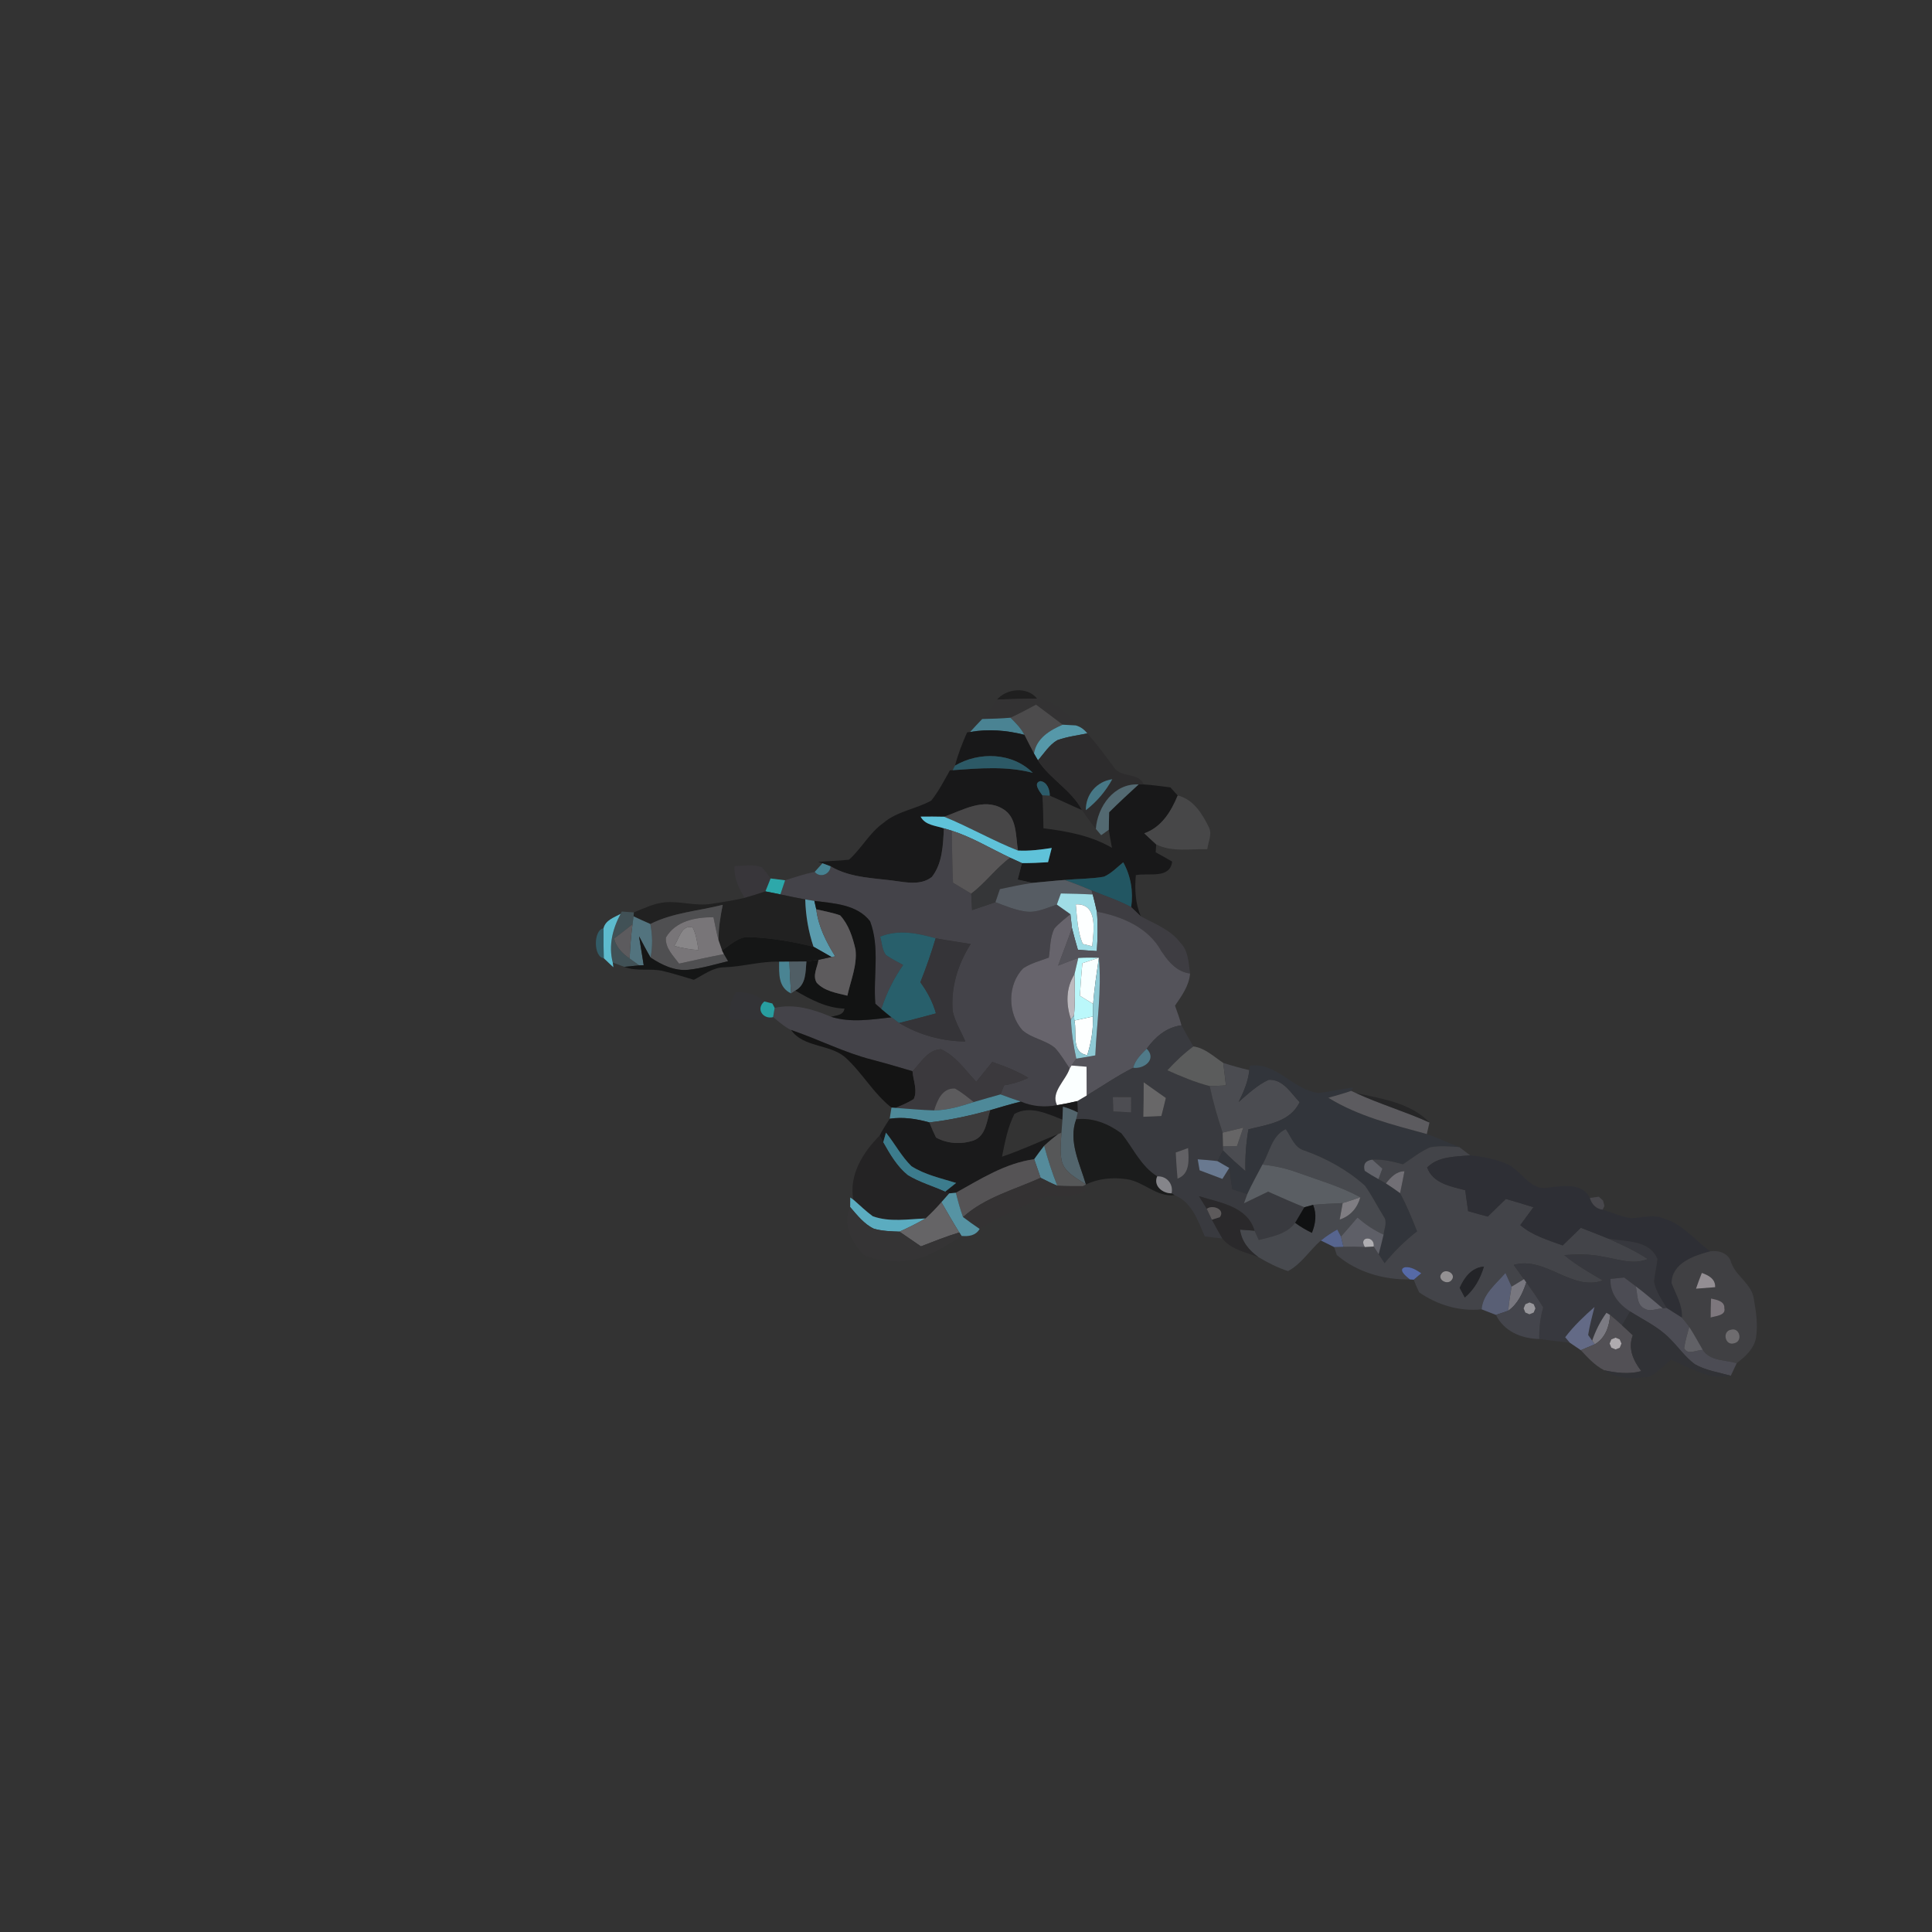<?xml version="1.0" encoding="UTF-8" ?>
<!DOCTYPE svg PUBLIC "-//W3C//DTD SVG 1.1//EN" "http://www.w3.org/Graphics/SVG/1.1/DTD/svg11.dtd">
<svg width="384pt" height="384pt" viewBox="0 0 384 384" version="1.1" xmlns="http://www.w3.org/2000/svg">
<rect x="0" y="0" width="384" height="384" fill="#333333" stroke="none"/>
<g id="#0a0a0a7b">
<path fill="#0a0a0a" opacity="0.48" d=" M 198.16 139.04 C 200.12 136.83 204.18 136.41 206.13 138.86 C 203.47 138.86 200.82 138.99 198.16 139.04 Z" />
</g>
<g id="#333233ff">
<path fill="#333233" opacity="1.00" d=" M 198.16 139.04 C 200.82 138.99 203.47 138.86 206.13 138.86 C 209.39 139.33 212.15 141.37 213.81 144.18 C 213.16 144.14 211.87 144.08 211.22 144.04 C 209.46 142.71 207.70 141.37 205.92 140.06 C 204.24 140.95 202.57 141.86 200.84 142.65 C 198.97 142.82 197.09 142.86 195.22 142.91 C 196.24 141.65 197.23 140.36 198.16 139.04 Z" />
</g>
<g id="#4c4b4cff">
<path fill="#4c4b4c" opacity="1.00" d=" M 200.84 142.65 C 202.57 141.86 204.24 140.95 205.92 140.06 C 207.70 141.37 209.46 142.71 211.22 144.04 C 208.63 145.14 205.99 146.75 205.51 149.77 C 204.84 148.55 204.23 147.29 203.60 146.05 C 202.93 144.73 201.87 143.68 200.84 142.65 Z" />
</g>
<g id="#4a8393fe">
<path fill="#4a8393" opacity="1.00" d=" M 195.22 142.91 C 197.09 142.86 198.97 142.82 200.84 142.65 C 201.87 143.68 202.93 144.73 203.60 146.05 C 200.07 145.15 196.41 144.85 192.81 145.49 C 193.60 144.61 194.41 143.76 195.22 142.91 Z" />
</g>
<g id="#5698a9fb">
<path fill="#5698a9" opacity="1.00" d=" M 211.22 144.04 C 211.87 144.08 213.16 144.14 213.81 144.18 C 214.72 144.43 215.49 144.96 216.11 145.77 C 214.12 146.18 212.07 146.42 210.15 147.12 C 208.52 148.06 207.53 149.75 206.30 151.12 C 206.11 150.78 205.71 150.11 205.51 149.77 C 205.99 146.75 208.63 145.14 211.22 144.04 Z" />
</g>
<g id="#181819ff">
<path fill="#181819" opacity="1.00" d=" M 192.22 145.56 L 192.81 145.49 C 196.41 144.85 200.07 145.15 203.60 146.05 C 204.23 147.29 204.84 148.55 205.51 149.77 C 205.71 150.11 206.11 150.78 206.30 151.12 C 208.72 154.88 212.96 157.00 215.06 161.01 C 212.90 160.09 210.80 159.05 208.65 158.14 C 208.67 156.96 208.12 155.41 206.78 155.25 C 205.25 155.64 206.68 157.37 207.17 158.07 C 207.33 160.25 207.35 162.44 207.39 164.63 C 212.10 165.21 216.85 166.09 221.01 168.51 C 220.78 167.31 220.56 166.12 220.38 164.92 C 220.40 163.76 220.43 162.60 220.45 161.44 C 222.36 159.55 224.32 157.72 226.31 155.91 L 227.32 155.91 C 229.09 156.03 230.85 156.27 232.62 156.50 C 232.98 156.90 233.71 157.71 234.08 158.11 C 232.76 161.31 230.87 164.41 227.43 165.63 C 228.22 166.36 229.00 167.11 229.80 167.83 C 229.78 168.22 229.73 169.01 229.70 169.40 C 230.80 170.00 231.88 170.61 232.97 171.24 C 232.56 174.79 228.22 173.43 225.76 173.94 C 225.51 176.71 225.63 179.55 226.76 182.14 C 226.11 181.53 225.47 180.91 224.83 180.30 C 225.27 177.20 224.77 174.12 223.25 171.39 C 222.01 172.39 220.89 173.61 219.41 174.25 C 216.84 174.71 214.21 174.65 211.62 174.90 C 209.47 175.05 207.34 175.30 205.20 175.48 C 204.47 175.32 203.00 174.99 202.27 174.83 C 202.55 173.73 202.83 172.64 203.12 171.55 C 204.85 171.57 206.58 171.48 208.31 171.37 C 208.54 170.43 208.79 169.48 209.04 168.54 C 206.82 168.88 204.58 169.17 202.33 169.05 C 201.85 166.17 202.20 162.35 199.22 160.71 C 195.43 158.52 191.29 161.07 187.66 162.33 C 186.10 162.30 184.54 162.28 182.98 162.31 C 183.88 164.03 185.97 164.09 187.61 164.64 C 187.43 167.93 187.35 171.56 185.23 174.28 C 183.41 175.76 180.96 175.52 178.81 175.21 C 174.17 174.48 169.25 174.65 165.08 172.18 C 164.68 172.03 163.87 171.73 163.47 171.58 L 162.64 171.31 C 164.67 171.11 166.71 171.11 168.74 170.87 C 171.24 168.66 172.81 165.52 175.58 163.57 C 178.31 161.22 182.04 160.83 185.10 159.12 C 186.57 157.27 187.65 155.16 188.80 153.11 L 189.35 153.08 C 194.67 152.70 200.05 152.23 205.28 153.61 C 201.24 149.55 194.61 149.35 189.82 152.17 C 190.40 149.89 191.27 147.71 192.22 145.56 Z" />
</g>
<g id="#2d2c2dff">
<path fill="#2d2c2d" opacity="1.00" d=" M 210.15 147.12 C 212.07 146.42 214.12 146.18 216.11 145.77 C 218.06 147.89 219.71 150.25 221.44 152.55 C 222.79 154.69 226.32 153.41 227.32 155.91 L 226.31 155.91 C 221.42 155.67 218.15 160.29 217.81 164.75 C 216.84 163.54 215.92 162.29 215.06 161.01 C 212.96 157.00 208.72 154.88 206.30 151.12 C 207.53 149.75 208.52 148.06 210.15 147.12 M 215.82 161.03 C 217.98 159.37 219.76 157.28 221.07 154.88 C 217.96 155.32 215.78 157.90 215.82 161.03 Z" />
</g>
<g id="#2c5966ff">
<path fill="#2c5966" opacity="1.00" d=" M 189.82 152.17 C 194.61 149.35 201.24 149.55 205.28 153.61 C 200.05 152.23 194.67 152.70 189.35 153.08 L 189.82 152.17 Z" />
</g>
<g id="#2c5d6bf9">
<path fill="#2c5d6b" opacity="0.98" d=" M 207.17 158.07 C 206.68 157.37 205.25 155.64 206.78 155.25 C 208.12 155.41 208.67 156.96 208.65 158.14 C 208.28 158.12 207.54 158.09 207.17 158.07 Z" />
</g>
<g id="#477886ff">
<path fill="#477886" opacity="1.00" d=" M 215.82 161.03 C 215.78 157.90 217.96 155.32 221.07 154.88 C 219.76 157.28 217.98 159.37 215.82 161.03 Z" />
</g>
<g id="#536971ff">
<path fill="#536971" opacity="1.00" d=" M 217.81 164.75 C 218.15 160.29 221.42 155.67 226.31 155.91 C 224.32 157.72 222.36 159.55 220.45 161.44 C 220.43 162.60 220.40 163.76 220.38 164.92 C 220.01 165.19 219.25 165.73 218.87 166.00 C 218.60 165.69 218.08 165.06 217.81 164.75 Z" />
</g>
<g id="#474748ff">
<path fill="#474748" opacity="1.00" d=" M 234.08 158.11 C 237.21 158.86 238.98 161.78 240.30 164.47 C 240.96 165.86 240.13 167.38 239.95 168.79 C 236.57 168.69 232.94 169.41 229.80 167.83 C 229.00 167.11 228.22 166.36 227.43 165.63 C 230.87 164.41 232.76 161.31 234.08 158.11 Z" />
</g>
<g id="#474647ff">
<path fill="#474647" opacity="1.00" d=" M 187.66 162.33 C 191.29 161.07 195.43 158.52 199.22 160.71 C 202.20 162.35 201.85 166.17 202.33 169.05 C 197.32 167.08 192.65 164.36 187.66 162.33 Z" />
</g>
<g id="#5fc2d9ff">
<path fill="#5fc2d9" opacity="1.00" d=" M 182.98 162.31 C 184.54 162.28 186.10 162.30 187.66 162.33 C 192.65 164.36 197.32 167.08 202.33 169.05 C 204.58 169.17 206.82 168.88 209.04 168.54 C 208.79 169.48 208.54 170.43 208.31 171.37 C 206.58 171.48 204.85 171.57 203.12 171.55 C 202.53 171.28 201.36 170.75 200.78 170.48 C 196.91 168.67 193.24 166.41 189.16 165.10 C 188.77 164.99 188.00 164.75 187.61 164.64 C 185.97 164.09 183.88 164.03 182.98 162.31 Z" />
</g>
<g id="#444349ff">
<path fill="#444349" opacity="1.00" d=" M 187.61 164.64 C 188.00 164.75 188.77 164.99 189.16 165.10 C 189.25 168.55 189.25 171.99 189.42 175.44 C 190.63 176.16 191.83 176.89 193.04 177.62 C 193.09 178.71 193.15 179.80 193.21 180.89 C 194.76 180.37 196.30 179.84 197.85 179.32 C 199.86 180.07 201.86 180.93 204.02 181.19 C 206.13 181.43 208.09 180.43 210.05 179.79 C 210.95 180.42 211.85 181.06 212.75 181.70 C 211.66 182.61 210.51 183.47 209.58 184.54 C 208.67 186.31 208.77 188.40 208.46 190.33 C 206.75 190.97 204.92 191.44 203.38 192.45 C 200.20 195.68 200.23 201.41 203.21 204.76 C 205.09 206.41 207.79 206.69 209.70 208.29 C 210.82 209.53 211.67 210.98 212.61 212.37 C 211.83 214.75 208.78 217.10 210.10 219.66 C 207.67 220.15 205.17 219.93 202.89 218.95 C 201.53 218.49 200.19 218.01 198.85 217.52 C 199.03 217.07 199.39 216.17 199.57 215.72 C 201.24 215.44 202.86 214.96 204.39 214.22 C 202.12 212.91 199.71 211.89 197.22 211.08 C 196.16 212.39 195.10 213.70 194.04 215.02 C 191.85 212.72 189.97 209.85 186.98 208.53 C 184.40 208.68 183.01 211.25 181.37 212.91 C 178.73 212.13 176.10 211.35 173.43 210.65 C 167.84 209.24 162.69 206.56 157.24 204.72 C 156.13 204.21 155.21 203.41 154.27 202.66 L 153.66 202.17 C 153.74 201.71 153.89 200.79 153.97 200.33 C 157.79 199.44 161.66 200.59 165.17 202.09 C 169.08 203.32 173.21 202.64 177.19 202.20 C 177.57 202.48 178.34 203.05 178.72 203.33 C 182.69 205.70 187.26 206.97 191.88 207.00 C 191.02 205.02 189.84 203.14 189.36 201.02 C 188.94 196.28 190.39 191.61 192.93 187.64 C 190.61 187.23 188.28 186.94 185.97 186.49 C 182.35 185.46 178.56 184.69 174.94 186.17 C 175.30 187.38 175.31 188.77 176.09 189.82 C 177.17 190.57 178.35 191.16 179.51 191.79 C 177.64 194.48 176.18 197.42 175.18 200.54 C 174.88 200.28 174.28 199.76 173.98 199.50 C 173.53 194.05 174.93 188.34 172.93 183.10 C 170.34 179.75 165.71 179.55 161.86 179.06 C 161.41 178.99 160.50 178.84 160.05 178.77 C 158.40 178.47 156.75 178.11 155.11 177.77 C 155.42 176.83 155.74 175.90 156.05 174.96 C 157.99 174.35 159.93 173.70 161.93 173.29 C 162.97 174.59 165.03 173.78 165.08 172.18 C 169.25 174.65 174.17 174.48 178.81 175.21 C 180.96 175.52 183.41 175.76 185.23 174.28 C 187.35 171.56 187.43 167.93 187.61 164.64 Z" />
</g>
<g id="#585657ff">
<path fill="#585657" opacity="1.00" d=" M 189.16 165.10 C 193.24 166.41 196.91 168.67 200.78 170.48 C 197.94 172.57 195.87 175.51 193.04 177.62 C 191.83 176.89 190.63 176.16 189.42 175.44 C 189.25 171.99 189.25 168.55 189.16 165.10 Z" />
</g>
<g id="#353638ff">
<path fill="#353638" opacity="1.00" d=" M 193.04 177.62 C 195.87 175.51 197.94 172.57 200.78 170.48 C 201.36 170.75 202.53 171.28 203.12 171.55 C 202.83 172.64 202.55 173.73 202.27 174.83 C 203.00 174.99 204.47 175.32 205.20 175.48 C 203.03 175.81 200.88 176.26 198.74 176.72 C 198.52 177.37 198.07 178.67 197.85 179.32 C 196.30 179.84 194.76 180.37 193.21 180.89 C 193.15 179.80 193.09 178.71 193.04 177.62 Z" />
</g>
<g id="#225662ff">
<path fill="#225662" opacity="1.00" d=" M 219.41 174.25 C 220.89 173.61 222.01 172.39 223.25 171.39 C 224.77 174.12 225.27 177.20 224.83 180.30 C 222.31 178.96 219.60 178.06 216.97 176.99 C 215.20 176.23 213.43 175.51 211.62 174.90 C 214.21 174.65 216.84 174.71 219.41 174.25 Z" />
</g>
<g id="#38363be8">
<path fill="#38363b" opacity="0.91" d=" M 146.00 172.14 C 147.81 172.10 149.72 171.71 151.46 172.39 C 152.06 173.10 152.63 173.84 153.16 174.60 C 152.91 175.25 152.39 176.53 152.13 177.17 C 150.76 177.63 149.38 178.08 147.99 178.46 C 146.84 176.53 145.82 174.46 146.00 172.14 Z" />
</g>
<g id="#488798f2">
<path fill="#488798" opacity="0.95" d=" M 161.93 173.29 C 162.32 172.87 163.09 172.01 163.47 171.58 C 163.87 171.73 164.68 172.03 165.08 172.18 C 165.03 173.78 162.97 174.59 161.93 173.29 Z" />
</g>
<g id="#2da8aafb">
<path fill="#2da8aa" opacity="1.00" d=" M 152.13 177.17 C 152.39 176.53 152.91 175.25 153.16 174.60 C 153.89 174.69 155.33 174.87 156.05 174.96 C 155.74 175.90 155.42 176.83 155.11 177.77 C 154.12 177.56 153.12 177.37 152.13 177.17 Z" />
</g>
<g id="#565c63ff">
<path fill="#565c63" opacity="1.00" d=" M 205.20 175.48 C 207.34 175.30 209.47 175.05 211.62 174.90 C 213.43 175.51 215.20 176.23 216.97 176.99 L 217.19 177.78 C 215.07 177.68 212.96 177.60 210.85 177.58 C 210.65 178.14 210.25 179.24 210.05 179.79 C 208.09 180.43 206.13 181.43 204.02 181.19 C 201.86 180.93 199.86 180.07 197.85 179.32 C 198.07 178.67 198.52 177.37 198.74 176.72 C 200.88 176.26 203.03 175.81 205.20 175.48 Z" />
</g>
<g id="#212121ff">
<path fill="#212121" opacity="1.00" d=" M 152.13 177.17 C 153.12 177.37 154.12 177.56 155.11 177.77 C 156.75 178.11 158.40 178.47 160.05 178.77 C 160.14 181.97 160.67 185.14 161.69 188.17 C 157.54 187.15 153.29 186.42 149.01 186.26 C 146.82 186.07 145.21 187.81 143.52 188.90 C 143.34 188.40 143.00 187.40 142.82 186.90 C 142.79 184.52 143.19 182.16 143.65 179.84 C 138.84 181.06 133.76 181.38 129.26 183.65 C 128.14 183.16 127.03 182.66 125.93 182.13 L 125.98 181.35 C 127.97 180.53 129.96 179.57 132.13 179.34 C 135.23 179.06 138.30 180.16 141.40 179.64 C 143.60 179.31 145.81 178.96 147.99 178.46 C 149.38 178.08 150.76 177.63 152.13 177.17 Z" />
</g>
<g id="#a0dde6ff">
<path fill="#a0dde6" opacity="1.00" d=" M 210.85 177.58 C 212.96 177.60 215.07 177.68 217.19 177.78 C 217.48 178.91 217.76 180.05 218.01 181.20 C 218.25 183.81 218.17 186.43 218.01 189.04 C 216.75 188.95 215.49 188.87 214.24 188.78 C 213.83 187.34 213.41 185.90 213.06 184.45 C 212.98 183.77 212.83 182.39 212.75 181.70 C 211.85 181.06 210.95 180.42 210.05 179.79 C 210.25 179.24 210.65 178.14 210.85 177.58 M 213.82 179.76 C 214.08 182.39 214.16 185.13 215.20 187.61 C 215.67 187.73 216.61 187.96 217.08 188.08 C 217.36 185.18 218.33 179.50 213.82 179.76 Z" />
</g>
<g id="#3f3e43f7">
<path fill="#3f3e43" opacity="0.97" d=" M 216.97 176.99 C 219.60 178.06 222.31 178.96 224.83 180.30 C 225.47 180.91 226.11 181.53 226.76 182.14 C 229.51 183.63 232.62 184.75 234.58 187.35 C 236.23 188.96 236.21 191.38 236.54 193.50 C 234.05 193.19 232.37 191.35 231.06 189.37 L 230.85 189.09 C 228.27 184.36 223.06 182.15 218.01 181.20 C 217.76 180.05 217.48 178.91 217.19 177.78 L 216.97 176.99 Z" />
</g>
<g id="#5a9badff">
<path fill="#5a9bad" opacity="1.00" d=" M 160.05 178.77 C 160.50 178.84 161.41 178.99 161.86 179.06 C 161.95 179.48 162.15 180.31 162.24 180.73 C 162.65 184.14 164.21 187.21 166.00 190.08 L 165.26 190.21 C 164.06 189.53 162.89 188.82 161.69 188.17 C 160.67 185.14 160.14 181.97 160.05 178.77 Z" />
</g>
<g id="#121313ff">
<path fill="#121313" opacity="1.00" d=" M 161.86 179.06 C 165.71 179.55 170.34 179.75 172.93 183.10 C 174.93 188.34 173.53 194.05 173.98 199.50 C 174.28 199.76 174.88 200.28 175.18 200.54 C 175.68 200.96 176.69 201.79 177.19 202.20 C 173.21 202.64 169.08 203.32 165.17 202.09 C 166.22 201.79 167.63 201.83 167.85 200.47 C 164.25 200.35 161.09 198.65 158.06 196.88 C 160.24 195.73 160.09 193.20 160.28 191.10 C 160.88 191.02 162.09 190.85 162.69 190.77 C 162.47 192.25 161.44 193.89 162.33 195.33 C 163.89 197.03 166.30 197.35 168.42 197.90 C 169.08 194.88 170.40 191.87 170.04 188.73 C 169.49 186.31 168.69 183.78 166.98 181.93 C 165.44 181.38 163.82 181.11 162.24 180.73 C 162.15 180.31 161.95 179.48 161.86 179.06 Z" />
</g>
<g id="#4f4f51fe">
<path fill="#4f4f51" opacity="1.00" d=" M 129.26 183.65 C 133.76 181.38 138.84 181.06 143.65 179.84 C 143.19 182.16 142.79 184.52 142.82 186.90 C 142.42 185.38 142.12 183.84 141.81 182.31 C 138.28 182.28 134.29 183.02 132.35 186.34 C 132.19 188.44 133.83 189.97 134.97 191.53 C 137.94 190.87 140.91 190.20 143.90 189.64 C 144.10 189.99 144.51 190.69 144.71 191.04 C 142.09 191.68 139.49 192.47 136.80 192.75 C 134.08 193.03 131.51 191.78 129.31 190.32 C 129.74 188.11 129.71 185.85 129.26 183.65 Z" />
</g>
<g id="#fdffffff">
<path fill="#fdffff" opacity="1.00" d=" M 213.82 179.76 C 218.33 179.50 217.36 185.18 217.08 188.08 C 216.61 187.96 215.67 187.73 215.20 187.61 C 214.16 185.13 214.08 182.39 213.82 179.76 Z" />
<path fill="#fdffff" opacity="1.00" d=" M 213.54 202.84 C 214.77 202.57 216.00 202.30 217.24 202.03 C 217.31 204.64 216.89 207.22 216.10 209.71 C 212.78 209.25 214.13 205.19 213.54 202.84 Z" />
</g>
<g id="#425359f0">
<path fill="#425359" opacity="0.94" d=" M 123.57 181.17 C 124.17 181.21 125.38 181.30 125.98 181.35 L 125.93 182.13 C 125.88 182.52 125.77 183.30 125.72 183.69 C 124.53 184.67 123.29 185.60 122.06 186.53 C 122.45 188.27 123.72 189.52 125.14 190.51 C 125.62 190.85 126.58 191.53 127.05 191.87 C 126.31 191.95 124.82 192.09 124.08 192.17 C 123.51 191.95 122.36 191.52 121.79 191.31 C 120.92 187.96 121.75 184.61 123.35 181.64 L 123.57 181.17 Z" />
</g>
<g id="#5d5b5dff">
<path fill="#5d5b5d" opacity="1.00" d=" M 162.24 180.73 C 163.82 181.11 165.44 181.38 166.98 181.93 C 168.69 183.78 169.49 186.31 170.04 188.73 C 170.40 191.87 169.08 194.88 168.42 197.90 C 166.30 197.35 163.89 197.03 162.33 195.33 C 161.44 193.89 162.47 192.25 162.69 190.77 C 163.33 190.63 164.61 190.35 165.26 190.21 L 166.00 190.08 C 164.21 187.21 162.65 184.14 162.24 180.73 Z" />
</g>
<g id="#54535aff">
<path fill="#54535a" opacity="1.00" d=" M 218.01 181.20 C 223.06 182.15 228.27 184.36 230.85 189.09 C 230.90 189.16 231.01 189.30 231.06 189.37 C 232.37 191.35 234.05 193.19 236.54 193.50 C 236.33 195.94 234.89 197.93 233.54 199.88 C 234.02 201.16 234.46 202.46 234.83 203.79 C 231.83 204.17 229.64 206.09 227.91 208.44 C 226.81 209.53 225.63 210.67 225.22 212.23 C 222.01 213.85 219.05 215.90 215.98 217.75 C 215.98 215.84 215.98 213.93 215.96 212.02 C 215.21 211.96 213.72 211.84 212.97 211.78 C 213.21 211.44 213.68 210.76 213.92 210.42 C 215.18 210.20 216.44 209.99 217.70 209.77 C 217.99 203.30 218.99 196.84 218.41 190.36 C 217.04 190.33 215.67 190.31 214.31 190.41 C 212.96 190.87 211.64 191.40 210.31 191.92 C 211.23 189.43 212.20 186.96 213.06 184.45 C 213.41 185.90 213.83 187.34 214.24 188.78 C 215.49 188.87 216.75 188.95 218.01 189.04 C 218.17 186.43 218.25 183.81 218.01 181.20 Z" />
</g>
<g id="#60c2d6f2">
<path fill="#60c2d6" opacity="0.95" d=" M 119.95 184.50 C 120.36 182.86 122.05 182.36 123.35 181.64 C 121.75 184.61 120.92 187.96 121.79 191.31 L 121.91 192.25 C 121.43 191.80 120.48 190.90 120.00 190.45 C 119.95 188.46 119.94 186.48 119.95 184.50 Z" />
</g>
<g id="#52737eff">
<path fill="#52737e" opacity="1.00" d=" M 125.93 182.13 C 127.03 182.66 128.14 183.16 129.26 183.65 C 129.71 185.85 129.74 188.11 129.31 190.32 C 128.50 188.94 127.76 187.52 127.02 186.10 C 127.34 188.01 127.64 189.92 127.94 191.84 L 127.05 191.87 C 126.58 191.53 125.62 190.85 125.14 190.51 C 125.26 188.23 125.41 185.95 125.72 183.69 C 125.77 183.30 125.88 182.52 125.93 182.13 Z" />
</g>
<g id="#787578ff">
<path fill="#787578" opacity="1.00" d=" M 132.35 186.34 C 134.29 183.02 138.28 182.28 141.81 182.31 C 142.12 183.84 142.42 185.38 142.82 186.90 C 143.00 187.40 143.34 188.40 143.52 188.90 L 143.90 189.64 C 140.91 190.20 137.94 190.87 134.97 191.53 C 133.83 189.97 132.19 188.44 132.35 186.34 M 134.00 188.00 C 135.58 188.46 137.20 188.72 138.84 188.84 C 138.57 187.31 138.38 185.74 137.68 184.34 C 135.42 183.67 135.00 186.64 134.00 188.00 Z" />
</g>
<g id="#67646cff">
<path fill="#67646c" opacity="1.00" d=" M 209.58 184.54 C 210.51 183.47 211.66 182.61 212.75 181.70 C 212.83 182.39 212.98 183.77 213.06 184.45 C 212.20 186.96 211.23 189.43 210.31 191.92 C 211.64 191.40 212.96 190.87 214.31 190.41 C 214.06 191.48 213.81 192.56 213.56 193.64 C 211.82 196.41 211.86 199.59 212.86 202.62 C 212.95 205.25 213.37 207.85 213.92 210.42 C 213.68 210.76 213.21 211.44 212.97 211.78 L 212.61 212.37 C 211.67 210.98 210.82 209.53 209.70 208.29 C 207.79 206.69 205.09 206.41 203.21 204.76 C 200.23 201.41 200.20 195.68 203.38 192.45 C 204.92 191.44 206.75 190.97 208.46 190.33 C 208.77 188.40 208.67 186.31 209.58 184.54 Z" />
</g>
<g id="#336a78be">
<path fill="#336a78" opacity="0.75" d=" M 120.00 190.45 C 117.94 190.24 117.90 184.84 119.95 184.50 C 119.94 186.48 119.95 188.46 120.00 190.45 Z" />
</g>
<g id="#5c5b5eff">
<path fill="#5c5b5e" opacity="1.00" d=" M 122.06 186.53 C 123.29 185.60 124.53 184.67 125.72 183.69 C 125.41 185.95 125.26 188.23 125.14 190.51 C 123.72 189.52 122.45 188.27 122.06 186.53 Z" />
</g>
<g id="#888688ff">
<path fill="#888688" opacity="1.00" d=" M 134.00 188.00 C 135.00 186.64 135.42 183.67 137.68 184.34 C 138.38 185.74 138.57 187.31 138.84 188.84 C 137.20 188.72 135.58 188.46 134.00 188.00 Z" />
</g>
<g id="#285f6bff">
<path fill="#285f6b" opacity="1.00" d=" M 174.94 186.17 C 178.56 184.69 182.35 185.46 185.97 186.49 C 185.09 189.45 184.08 192.36 182.93 195.23 C 184.30 197.11 185.41 199.17 186.03 201.42 C 183.60 202.08 181.17 202.72 178.72 203.33 C 178.34 203.05 177.57 202.48 177.19 202.20 C 176.69 201.79 175.68 200.96 175.18 200.54 C 176.18 197.42 177.64 194.48 179.51 191.79 C 178.35 191.16 177.17 190.57 176.09 189.82 C 175.31 188.77 175.30 187.38 174.94 186.17 Z" />
</g>
<g id="#151616fe">
<path fill="#151616" opacity="1.00" d=" M 127.02 186.10 C 127.76 187.52 128.50 188.94 129.31 190.32 C 131.51 191.78 134.08 193.03 136.80 192.75 C 139.49 192.47 142.09 191.68 144.71 191.04 C 144.51 190.69 144.10 189.99 143.90 189.64 L 143.52 188.90 C 145.21 187.81 146.82 186.07 149.01 186.26 C 153.29 186.42 157.54 187.15 161.69 188.17 C 162.89 188.82 164.06 189.53 165.26 190.21 C 164.61 190.35 163.33 190.63 162.69 190.77 C 162.09 190.85 160.88 191.02 160.28 191.10 C 159.44 191.11 157.75 191.12 156.90 191.13 C 156.39 191.13 155.37 191.14 154.86 191.14 C 151.15 191.03 147.56 192.16 143.86 192.26 C 141.63 192.31 139.82 193.79 137.90 194.74 C 135.87 194.16 133.87 193.48 131.81 193.01 C 129.27 192.38 126.55 193.16 124.08 192.17 C 124.82 192.09 126.31 191.95 127.05 191.87 L 127.94 191.84 C 127.64 189.92 127.34 188.01 127.02 186.10 Z" />
</g>
<g id="#353438ff">
<path fill="#353438" opacity="1.00" d=" M 185.97 186.49 C 188.28 186.94 190.61 187.23 192.93 187.64 C 190.39 191.61 188.94 196.28 189.36 201.02 C 189.84 203.14 191.02 205.02 191.88 207.00 C 187.26 206.97 182.69 205.70 178.72 203.33 C 181.17 202.72 183.60 202.08 186.03 201.42 C 185.41 199.17 184.30 197.11 182.93 195.23 C 184.08 192.36 185.09 189.45 185.97 186.49 Z" />
</g>
<g id="#5e8e9fff">
<path fill="#5e8e9f" opacity="1.00" d=" M 231.06 189.37 C 231.01 189.30 230.90 189.16 230.85 189.09 L 231.06 189.37 Z" />
</g>
<g id="#bbf8fbff">
<path fill="#bbf8fb" opacity="1.00" d=" M 214.31 190.41 C 215.67 190.31 217.04 190.33 218.41 190.36 C 217.59 190.63 215.95 191.17 215.13 191.44 C 214.93 193.59 214.76 195.75 214.64 197.92 C 215.30 198.33 216.62 199.14 217.28 199.54 C 217.27 200.16 217.25 201.41 217.24 202.03 C 216.00 202.30 214.77 202.57 213.54 202.84 L 213.47 201.80 C 213.72 199.08 213.63 196.36 213.56 193.64 C 213.81 192.56 214.06 191.48 214.31 190.41 Z" />
</g>
<g id="#4c8999f2">
<path fill="#4c8999" opacity="0.95" d=" M 154.86 191.14 C 155.37 191.14 156.39 191.13 156.90 191.13 C 156.98 193.24 157.08 195.34 157.22 197.44 C 154.67 196.24 154.84 193.53 154.86 191.14 Z" />
</g>
<g id="#505e65ff">
<path fill="#505e65" opacity="1.00" d=" M 156.90 191.13 C 157.75 191.12 159.44 191.11 160.28 191.10 C 160.09 193.20 160.24 195.73 158.06 196.88 L 157.22 197.44 C 157.08 195.34 156.98 193.24 156.90 191.13 Z" />
</g>
<g id="#f8ffffff">
<path fill="#f8ffff" opacity="1.00" d=" M 215.13 191.44 C 215.95 191.17 217.59 190.63 218.41 190.36 C 217.98 193.41 217.49 196.46 217.28 199.54 C 216.62 199.14 215.30 198.33 214.64 197.92 C 214.76 195.75 214.93 193.59 215.13 191.44 Z" />
</g>
<g id="#8fcad5ff">
<path fill="#8fcad5" opacity="1.00" d=" M 218.41 190.36 C 218.99 196.84 217.99 203.30 217.70 209.77 C 216.44 209.99 215.18 210.20 213.92 210.42 C 213.37 207.85 212.95 205.25 212.86 202.62 L 213.47 201.80 L 213.54 202.84 C 214.13 205.19 212.78 209.25 216.10 209.71 C 216.89 207.22 217.31 204.64 217.24 202.03 C 217.25 201.41 217.27 200.16 217.28 199.54 C 217.49 196.46 217.98 193.41 218.41 190.36 Z" />
</g>
<g id="#bcb9beff">
<path fill="#bcb9be" opacity="1.00" d=" M 212.86 202.62 C 211.86 199.59 211.82 196.41 213.56 193.64 C 213.63 196.36 213.72 199.08 213.47 201.80 L 212.86 202.62 Z" />
</g>
<g id="#343337e6">
<path fill="#343337" opacity="0.90" d=" M 146.29 197.17 C 148.37 197.12 150.37 197.59 151.92 199.05 C 150.17 200.51 151.65 202.65 153.66 202.17 L 154.27 202.66 C 151.21 202.75 148.14 202.74 145.09 202.61 C 144.60 200.65 145.28 198.82 146.29 197.17 Z" />
</g>
<g id="#27b3b5d5">
<path fill="#27b3b5" opacity="0.84" d=" M 151.92 199.05 C 152.32 199.15 153.11 199.35 153.51 199.45 L 153.97 200.33 C 153.89 200.79 153.74 201.71 153.66 202.17 C 151.65 202.65 150.17 200.51 151.92 199.05 Z" />
</g>
<g id="#393a3fff">
<path fill="#393a3f" opacity="1.00" d=" M 227.91 208.44 C 229.64 206.09 231.83 204.17 234.83 203.79 C 235.58 205.20 236.38 206.60 237.20 207.99 C 235.30 209.38 233.61 211.01 232.02 212.73 C 234.76 213.95 237.53 215.12 240.44 215.87 C 241.09 219.00 241.99 222.08 243.01 225.12 C 243.03 225.80 243.06 227.16 243.08 227.84 L 243.08 228.66 C 242.80 229.19 242.25 230.25 241.97 230.78 C 240.66 230.61 239.35 230.52 238.05 230.42 C 238.14 230.97 238.33 232.06 238.43 232.61 C 239.93 233.19 241.44 233.76 242.96 234.32 C 243.30 233.77 243.98 232.68 244.32 232.14 C 244.51 233.55 244.71 234.95 244.93 236.36 C 245.92 236.68 246.91 237.01 247.91 237.33 C 247.74 237.79 247.41 238.71 247.24 239.17 C 248.84 238.41 250.44 237.63 252.05 236.85 C 254.43 237.91 256.82 238.97 259.25 239.95 C 258.63 240.98 258.02 242.01 257.42 243.05 C 255.69 245.32 252.78 245.79 250.19 246.46 C 249.98 246.00 249.56 245.07 249.35 244.61 C 247.91 239.74 242.45 239.05 238.30 237.75 C 238.83 238.58 239.35 239.42 239.86 240.27 C 240.11 240.80 240.62 241.88 240.87 242.42 C 241.55 243.67 242.22 244.92 242.95 246.15 C 241.79 246.03 240.63 245.90 239.47 245.75 C 238.07 242.61 236.94 238.95 233.45 237.55 L 232.87 237.18 C 233.25 235.32 231.90 233.70 230.00 233.81 C 226.73 231.78 225.21 228.16 222.89 225.27 C 220.33 223.37 217.14 222.07 213.90 222.47 C 213.98 222.13 214.14 221.45 214.21 221.11 C 214.20 220.35 214.17 219.60 214.12 218.85 C 214.59 218.57 215.52 218.02 215.98 217.75 C 219.05 215.90 222.01 213.85 225.22 212.23 C 227.44 212.53 229.99 210.51 227.91 208.44 M 227.32 215.12 C 227.32 217.40 227.29 219.69 227.24 221.97 C 228.44 221.94 229.63 221.88 230.83 221.82 C 231.14 220.62 231.44 219.43 231.72 218.23 C 230.25 217.19 228.78 216.16 227.32 215.12 M 221.19 218.05 C 221.21 218.76 221.26 220.18 221.28 220.90 C 222.45 220.95 223.63 221.02 224.81 221.09 C 224.81 220.34 224.82 218.83 224.82 218.07 C 223.61 218.06 222.40 218.05 221.19 218.05 M 233.68 229.07 C 233.77 230.80 233.88 232.53 234.04 234.26 C 236.64 233.32 236.26 230.37 236.15 228.18 C 235.53 228.40 234.29 228.84 233.68 229.07 Z" />
</g>
<g id="#141414ff">
<path fill="#141414" opacity="1.00" d=" M 157.24 204.72 C 162.69 206.56 167.84 209.24 173.43 210.65 C 176.10 211.35 178.73 212.13 181.37 212.91 C 181.50 214.72 182.43 216.72 181.61 218.45 C 180.48 219.17 179.23 219.69 178.00 220.20 L 177.19 220.14 C 173.55 217.31 171.34 213.12 167.92 210.09 C 164.79 207.47 159.67 208.21 157.24 204.72 Z" />
</g>
<g id="#3b393dff">
<path fill="#3b393d" opacity="1.00" d=" M 186.98 208.53 C 189.97 209.85 191.85 212.72 194.04 215.02 C 195.10 213.70 196.16 212.39 197.22 211.08 C 199.71 211.89 202.12 212.91 204.39 214.22 C 202.86 214.96 201.24 215.44 199.57 215.72 C 199.39 216.17 199.03 217.07 198.85 217.52 C 197.07 218.02 195.30 218.51 193.54 219.04 C 192.32 218.09 191.15 217.08 189.79 216.35 C 187.26 216.23 186.29 218.71 185.66 220.70 C 183.10 220.63 180.55 220.37 178.00 220.20 C 179.23 219.69 180.48 219.17 181.61 218.45 C 182.43 216.72 181.50 214.72 181.37 212.91 C 183.01 211.25 184.40 208.68 186.98 208.53 Z" />
</g>
<g id="#5b5c5cff">
<path fill="#5b5c5c" opacity="1.00" d=" M 237.20 207.99 C 239.51 208.29 241.26 210.03 243.13 211.26 C 243.32 212.75 243.50 214.24 243.66 215.74 C 242.59 215.80 241.51 215.84 240.44 215.87 C 237.53 215.12 234.76 213.95 232.02 212.73 C 233.61 211.01 235.30 209.38 237.20 207.99 Z" />
</g>
<g id="#507a89ff">
<path fill="#507a89" opacity="1.00" d=" M 225.22 212.23 C 225.63 210.67 226.81 209.53 227.91 208.44 C 229.99 210.51 227.44 212.53 225.22 212.23 Z" />
</g>
<g id="#4b4c51ff">
<path fill="#4b4c51" opacity="1.00" d=" M 243.13 211.26 C 244.83 211.81 246.56 212.29 248.31 212.70 C 248.09 214.95 247.18 217.03 246.19 219.03 C 248.05 217.41 249.88 215.68 252.14 214.62 C 255.00 214.44 256.58 217.27 258.31 219.06 C 256.44 223.02 251.91 223.51 248.14 224.46 C 247.66 227.21 247.46 230.00 247.54 232.78 C 246.03 231.44 244.49 230.11 243.08 228.66 L 243.08 227.84 C 243.78 227.83 245.17 227.79 245.86 227.78 C 246.28 226.56 246.69 225.34 247.11 224.13 C 245.74 224.45 244.37 224.78 243.01 225.12 C 241.99 222.08 241.09 219.00 240.44 215.87 C 241.51 215.84 242.59 215.80 243.66 215.74 C 243.50 214.24 243.32 212.75 243.13 211.26 Z" />
</g>
<g id="#fbffffff">
<path fill="#fbffff" opacity="1.00" d=" M 212.61 212.37 L 212.97 211.78 C 213.72 211.84 215.21 211.96 215.96 212.02 C 215.98 213.93 215.98 215.84 215.98 217.75 C 215.52 218.02 214.59 218.57 214.12 218.85 C 212.79 219.17 211.45 219.44 210.10 219.66 C 208.78 217.10 211.83 214.75 212.61 212.37 Z" />
</g>
<g id="#32353bff">
<path fill="#32353b" opacity="1.00" d=" M 248.44 211.80 C 253.73 211.11 257.06 216.64 262.04 217.23 C 264.37 217.01 266.65 216.40 268.99 216.16 L 268.55 216.82 C 267.06 217.35 265.53 217.75 264.02 218.19 C 269.99 221.87 276.89 223.57 283.59 225.40 C 285.78 226.16 287.89 227.15 290.06 228.00 C 288.12 227.86 286.15 227.67 284.22 228.04 C 282.28 228.90 280.61 230.24 278.86 231.42 C 276.87 230.87 274.84 230.38 272.77 230.49 C 271.39 230.67 270.89 231.41 271.25 232.71 C 272.13 233.30 273.04 233.85 273.98 234.36 C 274.35 234.57 275.09 235.00 275.46 235.21 C 276.42 235.82 277.36 236.47 278.28 237.15 C 279.61 239.58 280.64 242.17 281.67 244.74 C 279.28 246.59 277.11 248.72 275.20 251.08 C 274.91 250.63 274.31 249.75 274.02 249.30 C 274.36 248.00 274.70 246.69 275.00 245.38 C 275.10 244.21 275.82 242.84 275.01 241.78 C 273.75 239.76 272.68 237.61 271.30 235.67 C 267.82 232.55 263.66 230.25 259.28 228.69 C 257.26 228.16 256.63 225.95 255.55 224.44 C 252.76 225.72 252.36 229.07 250.92 231.46 C 249.91 233.41 248.82 235.32 247.91 237.33 C 246.91 237.01 245.92 236.68 244.93 236.36 C 244.71 234.95 244.51 233.55 244.32 232.14 C 243.74 231.80 242.56 231.12 241.97 230.78 C 242.25 230.25 242.80 229.19 243.08 228.66 C 244.49 230.11 246.03 231.44 247.54 232.78 C 247.46 230.00 247.66 227.21 248.14 224.46 C 251.91 223.51 256.44 223.02 258.31 219.06 C 256.58 217.27 255.00 214.44 252.14 214.62 C 249.88 215.68 248.05 217.41 246.19 219.03 C 247.18 217.03 248.09 214.95 248.31 212.70 L 248.44 211.80 Z" />
</g>
<g id="#686768ff">
<path fill="#686768" opacity="1.00" d=" M 227.32 215.12 C 228.78 216.16 230.25 217.19 231.72 218.23 C 231.44 219.43 231.14 220.62 230.83 221.82 C 229.63 221.88 228.44 221.94 227.24 221.97 C 227.29 219.69 227.32 217.40 227.32 215.12 Z" />
</g>
<g id="#5c5b5dff">
<path fill="#5c5b5d" opacity="1.00" d=" M 185.66 220.70 C 186.29 218.71 187.26 216.23 189.79 216.35 C 191.15 217.08 192.32 218.09 193.54 219.04 C 190.98 219.87 188.37 220.66 185.66 220.70 Z" />
</g>
<g id="#5c5b5fff">
<path fill="#5c5b5f" opacity="1.00" d=" M 264.02 218.19 C 265.53 217.75 267.06 217.35 268.55 216.82 L 269.50 217.25 C 274.26 219.46 279.33 220.93 284.12 223.11 C 283.99 223.68 283.72 224.83 283.59 225.40 C 276.89 223.57 269.99 221.87 264.02 218.19 Z" />
</g>
<g id="#1c1c1d86">
<path fill="#1c1c1d" opacity="0.53" d=" M 269.50 217.25 C 274.59 218.38 280.33 219.14 284.12 223.11 C 279.33 220.93 274.26 219.46 269.50 217.25 Z" />
</g>
<g id="#4e8999fb">
<path fill="#4e8999" opacity="1.00" d=" M 193.54 219.04 C 195.30 218.51 197.07 218.02 198.85 217.52 C 200.19 218.01 201.53 218.49 202.89 218.95 C 200.85 219.46 198.84 220.05 196.82 220.65 C 192.86 221.73 188.82 222.63 184.73 223.09 C 182.16 222.37 179.50 221.96 176.83 222.36 C 176.92 221.80 177.10 220.69 177.19 220.14 L 178.00 220.20 C 180.55 220.37 183.10 220.63 185.66 220.70 C 188.37 220.66 190.98 219.87 193.54 219.04 Z" />
</g>
<g id="#4d4d52ff">
<path fill="#4d4d52" opacity="1.00" d=" M 221.19 218.05 C 222.40 218.05 223.61 218.06 224.82 218.07 C 224.82 218.83 224.81 220.34 224.81 221.09 C 223.63 221.02 222.45 220.95 221.28 220.90 C 221.26 220.18 221.21 218.76 221.19 218.05 Z" />
</g>
<g id="#1a1a1bff">
<path fill="#1a1a1b" opacity="1.00" d=" M 196.82 220.65 C 198.84 220.05 200.85 219.46 202.89 218.95 C 205.17 219.93 207.67 220.15 210.10 219.66 C 211.45 219.44 212.79 219.17 214.12 218.85 C 214.17 219.60 214.20 220.35 214.21 221.11 C 213.27 220.63 212.29 220.25 211.27 219.97 C 211.25 220.61 211.20 221.89 211.17 222.53 C 208.19 221.39 204.73 219.64 201.63 221.40 C 200.27 224.05 199.75 227.02 199.15 229.90 C 202.95 228.63 206.58 226.91 210.31 225.42 C 209.35 226.14 208.42 226.91 207.54 227.73 C 206.85 228.60 206.20 229.50 205.55 230.40 C 199.81 231.20 194.94 234.32 189.99 237.07 C 189.65 237.10 188.99 237.16 188.66 237.19 L 187.85 236.86 C 188.40 236.42 189.49 235.56 190.04 235.12 C 187.03 234.18 183.85 233.51 181.16 231.79 C 179.15 229.83 177.85 227.28 176.09 225.12 C 175.95 225.60 175.67 226.56 175.54 227.05 C 175.36 226.72 175.01 226.05 174.83 225.72 C 175.40 224.55 176.14 223.46 176.83 222.36 C 179.50 221.96 182.16 222.37 184.73 223.09 C 185.12 224.11 185.56 225.12 186.05 226.10 C 188.30 227.35 191.13 227.49 193.54 226.66 C 195.99 225.73 196.11 222.77 196.82 220.65 Z" />
</g>
<g id="#53656dfe">
<path fill="#53656d" opacity="1.00" d=" M 211.27 219.97 C 212.29 220.25 213.27 220.63 214.21 221.11 C 214.14 221.45 213.98 222.13 213.90 222.47 C 212.29 226.88 214.63 231.25 215.84 235.43 C 214.01 234.14 211.58 233.10 211.01 230.69 C 210.64 228.86 210.87 226.98 210.97 225.13 C 211.05 224.26 211.11 223.40 211.17 222.53 C 211.20 221.89 211.25 220.61 211.27 219.97 Z" />
</g>
<g id="#3d3c3dff">
<path fill="#3d3c3d" opacity="1.00" d=" M 184.73 223.09 C 188.82 222.63 192.86 221.73 196.82 220.65 C 196.11 222.77 195.99 225.73 193.54 226.66 C 191.13 227.49 188.30 227.35 186.05 226.10 C 185.56 225.12 185.12 224.11 184.73 223.09 Z" />
</g>
<g id="#1b1c1cff">
<path fill="#1b1c1c" opacity="1.00" d=" M 213.90 222.47 C 217.14 222.07 220.33 223.37 222.89 225.27 C 225.21 228.16 226.73 231.78 230.00 233.81 C 229.18 235.72 231.10 237.22 232.87 237.18 L 233.45 237.55 C 229.87 237.97 227.30 234.82 223.91 234.37 C 221.19 233.97 218.34 234.22 215.84 235.43 C 214.63 231.25 212.29 226.88 213.90 222.47 Z" />
</g>
<g id="#666566ff">
<path fill="#666566" opacity="1.00" d=" M 243.01 225.12 C 244.37 224.78 245.74 224.45 247.11 224.13 C 246.69 225.34 246.28 226.56 245.86 227.78 C 245.17 227.79 243.78 227.83 243.08 227.84 C 243.06 227.16 243.03 225.80 243.01 225.12 Z" />
</g>
<g id="#3c7c8dff">
<path fill="#3c7c8d" opacity="1.00" d=" M 176.09 225.12 C 177.85 227.28 179.15 229.83 181.16 231.79 C 183.85 233.51 187.03 234.18 190.04 235.12 C 189.49 235.56 188.40 236.42 187.85 236.86 C 185.38 235.74 182.73 235.00 180.41 233.57 C 178.27 231.84 176.87 229.40 175.54 227.05 C 175.67 226.56 175.95 225.60 176.09 225.12 Z" />
</g>
<g id="#565758ff">
<path fill="#565758" opacity="1.00" d=" M 210.31 225.42 L 210.97 225.13 C 210.87 226.98 210.64 228.86 211.01 230.69 C 211.58 233.10 214.01 234.14 215.84 235.43 L 215.19 235.76 C 213.51 235.76 211.83 235.77 210.15 235.68 C 209.12 233.09 208.26 230.43 207.54 227.73 C 208.42 226.91 209.35 226.14 210.31 225.42 Z" />
</g>
<g id="#47494eff">
<path fill="#47494e" opacity="1.00" d=" M 250.92 231.46 C 252.36 229.07 252.76 225.72 255.55 224.44 C 256.63 225.95 257.26 228.16 259.28 228.69 C 263.66 230.25 267.82 232.55 271.30 235.67 C 272.68 237.61 273.75 239.76 275.01 241.78 C 275.82 242.84 275.10 244.21 275.00 245.38 C 273.09 244.53 271.37 243.35 269.81 241.98 C 268.73 243.25 267.64 244.53 266.53 245.77 C 266.34 245.42 265.97 244.72 265.79 244.37 C 264.65 245.01 263.55 245.74 262.53 246.56 C 260.29 248.50 258.67 251.23 256.00 252.64 C 253.94 251.96 251.98 250.98 250.12 249.86 C 248.25 248.53 246.75 246.73 246.47 244.39 C 247.19 244.44 248.63 244.55 249.35 244.61 C 249.56 245.07 249.98 246.00 250.19 246.46 C 252.78 245.79 255.69 245.32 257.42 243.05 C 258.46 243.82 259.58 244.47 260.75 245.04 C 261.48 243.23 261.75 241.32 260.99 239.48 C 262.94 239.26 264.91 239.25 266.87 239.12 C 266.72 239.95 266.42 241.59 266.27 242.41 C 268.40 241.69 269.79 240.12 270.38 237.96 C 266.39 235.79 262.01 234.54 257.77 233.01 C 255.56 232.19 253.25 231.72 250.92 231.46 Z" />
</g>
<g id="#242324ff">
<path fill="#242324" opacity="1.00" d=" M 169.61 238.44 C 168.69 233.57 171.51 229.03 174.83 225.72 C 175.01 226.05 175.36 226.72 175.54 227.05 C 176.87 229.40 178.27 231.84 180.41 233.57 C 182.73 235.00 185.38 235.74 187.85 236.86 L 188.66 237.19 C 188.27 237.63 187.50 238.51 187.11 238.95 C 186.11 240.08 185.07 241.16 183.96 242.18 C 180.48 242.31 176.82 242.95 173.47 241.74 C 172.09 240.74 170.89 239.54 169.61 238.44 Z" />
</g>
<g id="#558b9bff">
<path fill="#558b9b" opacity="1.00" d=" M 205.55 230.40 C 206.20 229.50 206.85 228.60 207.54 227.73 C 208.26 230.43 209.12 233.09 210.15 235.68 C 209.02 235.20 207.92 234.65 206.83 234.10 C 206.40 232.86 205.97 231.63 205.55 230.40 Z" />
</g>
<g id="#626165ff">
<path fill="#626165" opacity="1.00" d=" M 233.68 229.07 C 234.29 228.84 235.53 228.40 236.15 228.18 C 236.26 230.37 236.64 233.32 234.04 234.26 C 233.88 232.53 233.77 230.80 233.68 229.07 Z" />
</g>
<g id="#434449ff">
<path fill="#434449" opacity="1.00" d=" M 278.86 231.42 C 280.61 230.24 282.28 228.90 284.22 228.04 C 286.15 227.67 288.12 227.86 290.06 228.00 C 290.59 228.41 291.66 229.22 292.20 229.63 C 289.25 229.92 285.90 229.78 283.65 232.05 C 284.86 235.26 288.32 235.78 291.22 236.57 C 291.41 237.95 291.61 239.33 291.80 240.72 C 293.10 241.10 294.40 241.46 295.71 241.80 C 296.91 240.64 298.11 239.47 299.30 238.30 C 301.13 238.82 302.95 239.37 304.78 239.95 C 303.90 241.13 303.03 242.31 302.17 243.50 C 304.57 245.59 307.67 246.45 310.59 247.54 C 311.79 246.37 313.00 245.20 314.20 244.03 C 316.05 244.72 317.87 245.47 319.71 246.20 C 322.39 247.38 325.06 248.64 327.52 250.24 C 324.51 251.50 321.39 250.19 318.37 249.74 C 315.91 249.23 313.40 249.28 310.91 249.46 C 313.27 251.44 315.95 252.95 318.59 254.50 C 312.37 256.72 307.18 249.61 300.86 251.41 C 301.54 252.36 302.22 253.30 302.90 254.24 C 302.08 254.74 301.26 255.23 300.44 255.73 C 300.03 254.82 299.63 253.91 299.22 253.01 C 297.36 255.20 294.73 257.16 294.48 260.24 C 290.10 260.70 285.65 259.36 282.07 256.86 C 281.67 256.04 281.31 255.20 280.99 254.35 C 281.36 254.03 282.12 253.39 282.49 253.07 C 281.53 252.42 280.45 251.73 279.24 251.87 C 277.68 252.32 279.65 253.84 280.23 254.30 C 275.02 254.38 269.69 252.86 265.70 249.44 C 265.57 249.05 265.31 248.26 265.18 247.87 C 265.64 247.85 266.56 247.83 267.02 247.82 C 268.43 247.78 269.85 247.79 271.27 247.86 C 271.71 247.83 272.60 247.78 273.04 247.76 C 273.29 248.14 273.77 248.92 274.02 249.30 C 274.31 249.75 274.91 250.63 275.20 251.08 C 277.11 248.72 279.28 246.59 281.67 244.74 C 280.64 242.17 279.61 239.58 278.28 237.15 C 278.59 235.70 278.88 234.24 279.15 232.79 C 277.48 232.81 276.43 234.00 275.46 235.21 C 275.09 235.00 274.35 234.57 273.98 234.36 C 274.18 233.84 274.57 232.80 274.76 232.28 C 274.26 231.83 273.27 230.94 272.77 230.49 C 274.84 230.38 276.87 230.87 278.86 231.42 M 290.12 255.96 C 290.38 256.44 290.89 257.40 291.14 257.89 C 293.05 256.28 294.25 254.10 294.94 251.74 C 292.48 251.94 291.06 253.89 290.12 255.96 M 286.53 253.11 C 285.54 254.33 287.72 255.52 288.53 254.41 C 289.51 253.19 287.33 251.99 286.53 253.11 Z" />
</g>
<g id="#2e2f35ff">
<path fill="#2e2f35" opacity="1.00" d=" M 292.20 229.63 C 294.94 229.93 297.76 230.42 300.23 231.71 C 302.72 233.27 304.48 236.86 307.92 236.02 C 310.67 235.68 314.52 235.07 316.01 238.10 C 316.33 239.31 317.24 240.29 318.53 240.43 C 320.37 240.99 322.15 241.79 324.06 242.11 C 326.30 242.12 328.64 241.21 330.79 242.23 C 334.50 243.34 336.89 246.53 339.92 248.71 C 336.71 249.57 332.31 251.01 332.24 255.02 C 333.09 257.26 334.46 259.39 334.30 261.90 C 333.28 261.24 332.25 260.62 331.25 259.96 C 330.26 258.31 329.10 256.66 328.74 254.73 C 328.86 253.22 329.27 251.76 329.42 250.26 C 327.88 246.41 323.09 246.82 319.71 246.20 C 317.87 245.47 316.05 244.72 314.20 244.03 C 313.00 245.20 311.79 246.37 310.59 247.54 C 307.67 246.45 304.57 245.59 302.17 243.50 C 303.03 242.31 303.90 241.13 304.78 239.95 C 302.95 239.37 301.13 238.82 299.30 238.30 C 298.11 239.47 296.91 240.64 295.71 241.80 C 294.40 241.46 293.10 241.10 291.80 240.72 C 291.61 239.33 291.41 237.95 291.22 236.57 C 288.32 235.78 284.86 235.26 283.65 232.05 C 285.90 229.78 289.25 229.92 292.20 229.63 Z" />
</g>
<g id="#697990ff">
<path fill="#697990" opacity="1.00" d=" M 238.05 230.42 C 239.35 230.52 240.66 230.61 241.97 230.78 C 242.56 231.12 243.74 231.80 244.32 232.14 C 243.98 232.68 243.30 233.77 242.96 234.32 C 241.44 233.76 239.93 233.19 238.43 232.61 C 238.33 232.06 238.14 230.97 238.05 230.42 Z" />
</g>
<g id="#555355ff">
<path fill="#555355" opacity="1.00" d=" M 189.99 237.07 C 194.94 234.32 199.81 231.20 205.55 230.40 C 205.97 231.63 206.40 232.86 206.83 234.10 C 201.59 236.48 195.76 237.97 191.41 241.90 C 190.83 240.32 190.40 238.69 189.99 237.07 Z" />
</g>
<g id="#5a5e63ff">
<path fill="#5a5e63" opacity="1.00" d=" M 250.92 231.46 C 253.25 231.72 255.56 232.19 257.77 233.01 C 262.01 234.54 266.39 235.79 270.38 237.96 C 269.21 238.36 268.05 238.78 266.87 239.12 C 264.91 239.25 262.94 239.26 260.99 239.48 C 260.55 239.59 259.68 239.83 259.25 239.95 C 256.82 238.97 254.43 237.91 252.05 236.85 C 250.44 237.63 248.84 238.41 247.24 239.17 C 247.41 238.71 247.74 237.79 247.91 237.33 C 248.82 235.32 249.91 233.41 250.92 231.46 Z" />
</g>
<g id="#62636aff">
<path fill="#62636a" opacity="1.00" d=" M 271.25 232.71 C 270.89 231.41 271.39 230.67 272.77 230.49 C 273.27 230.94 274.26 231.83 274.76 232.28 C 274.57 232.80 274.18 233.84 273.98 234.36 C 273.04 233.85 272.13 233.30 271.25 232.71 Z" />
</g>
<g id="#716f75ff">
<path fill="#716f75" opacity="1.00" d=" M 275.46 235.21 C 276.43 234.00 277.48 232.81 279.15 232.79 C 278.88 234.24 278.59 235.70 278.28 237.15 C 277.36 236.47 276.42 235.82 275.46 235.21 Z" />
</g>
<g id="#343233fe">
<path fill="#343233" opacity="1.00" d=" M 191.41 241.90 C 195.76 237.97 201.59 236.48 206.83 234.10 C 207.92 234.65 209.02 235.20 210.15 235.68 C 211.83 235.77 213.51 235.76 215.19 235.76 L 215.94 236.50 C 213.95 238.03 211.33 237.47 209.01 237.76 C 207.08 237.77 205.41 238.82 203.73 239.61 C 200.71 241.14 197.51 242.33 194.71 244.26 C 193.59 243.49 192.48 242.72 191.41 241.90 Z" />
</g>
<g id="#85858afe">
<path fill="#85858a" opacity="1.00" d=" M 230.00 233.81 C 231.90 233.70 233.25 235.32 232.87 237.18 C 231.10 237.22 229.18 235.72 230.00 233.81 Z" />
</g>
<g id="#5999aaef">
<path fill="#5999aa" opacity="0.94" d=" M 188.66 237.19 C 188.99 237.16 189.65 237.10 189.99 237.07 C 190.40 238.69 190.83 240.32 191.41 241.90 C 192.48 242.72 193.59 243.49 194.71 244.26 C 193.92 245.60 192.54 245.78 191.11 245.65 L 190.66 244.96 C 189.43 242.99 188.28 240.96 187.11 238.95 C 187.50 238.51 188.27 237.63 188.66 237.19 Z" />
</g>
<g id="#5bacc0ff">
<path fill="#5bacc0" opacity="1.00" d=" M 168.99 238.01 L 169.61 238.44 C 170.89 239.54 172.09 240.74 173.47 241.74 C 176.82 242.95 180.48 242.31 183.96 242.18 C 182.28 243.14 180.55 244.01 178.78 244.80 C 177.07 244.74 175.34 244.69 173.69 244.22 C 171.73 243.29 170.37 241.52 168.98 239.92 C 168.98 239.45 168.99 238.49 168.99 238.01 Z" />
</g>
<g id="#2a292bff">
<path fill="#2a292b" opacity="1.00" d=" M 238.30 237.75 C 242.45 239.05 247.91 239.74 249.35 244.61 C 248.63 244.55 247.19 244.44 246.47 244.39 C 246.75 246.73 248.25 248.53 250.12 249.86 C 247.63 248.90 244.66 248.37 242.95 246.15 C 242.22 244.92 241.55 243.67 240.87 242.42 C 241.27 242.29 242.05 242.05 242.44 241.93 C 243.63 240.36 240.93 239.36 239.86 240.27 C 239.35 239.42 238.83 238.58 238.30 237.75 Z" />
</g>
<g id="#7f7d82ff">
<path fill="#7f7d82" opacity="1.00" d=" M 266.87 239.12 C 268.05 238.78 269.21 238.36 270.38 237.96 C 269.79 240.12 268.40 241.69 266.27 242.41 C 266.42 241.59 266.72 239.95 266.87 239.12 Z" />
</g>
<g id="#4a494ef0">
<path fill="#4a494e" opacity="0.94" d=" M 316.01 238.10 C 316.45 238.04 317.33 237.92 317.77 237.85 L 318.63 238.64 L 318.89 239.70 L 318.53 240.43 C 317.24 240.29 316.33 239.31 316.01 238.10 Z" />
</g>
<g id="#656466ff">
<path fill="#656466" opacity="1.00" d=" M 187.11 238.95 C 188.28 240.96 189.43 242.99 190.66 244.96 C 188.07 245.74 185.57 246.75 183.04 247.72 C 181.62 246.74 180.20 245.77 178.78 244.80 C 180.55 244.01 182.28 243.14 183.96 242.18 C 185.07 241.16 186.11 240.08 187.11 238.95 Z" />
</g>
<g id="#353435fe">
<path fill="#353435" opacity="1.00" d=" M 168.98 239.92 C 170.37 241.52 171.73 243.29 173.69 244.22 C 175.34 244.69 177.07 244.74 178.78 244.80 C 180.20 245.77 181.62 246.74 183.04 247.72 C 185.57 246.75 188.07 245.74 190.66 244.96 L 191.11 245.65 C 187.45 248.02 183.55 250.61 179.03 250.70 C 176.53 250.66 173.89 250.50 171.61 249.36 C 169.24 246.87 167.42 243.33 168.98 239.92 Z" />
</g>
<g id="#5d5a5bff">
<path fill="#5d5a5b" opacity="1.00" d=" M 239.86 240.27 C 240.93 239.36 243.63 240.36 242.44 241.93 C 242.05 242.05 241.27 242.29 240.87 242.42 C 240.62 241.88 240.11 240.80 239.86 240.27 Z" />
</g>
<g id="#101112ff">
<path fill="#101112" opacity="1.00" d=" M 257.42 243.05 C 258.02 242.01 258.63 240.98 259.25 239.95 C 259.68 239.83 260.55 239.59 260.99 239.48 C 261.75 241.32 261.48 243.23 260.75 245.04 C 259.58 244.47 258.46 243.82 257.42 243.05 Z" />
</g>
<g id="#5e5f67ff">
<path fill="#5e5f67" opacity="1.00" d=" M 266.53 245.77 C 267.64 244.53 268.73 243.25 269.81 241.98 C 271.37 243.35 273.09 244.53 275.00 245.38 C 274.70 246.69 274.36 248.00 274.02 249.30 C 273.77 248.92 273.29 248.14 273.04 247.76 C 273.31 245.53 269.90 245.69 271.27 247.86 C 269.85 247.79 268.43 247.78 267.02 247.82 C 266.90 247.31 266.65 246.28 266.53 245.77 Z" />
</g>
<g id="#57658ffc">
<path fill="#57658f" opacity="1.00" d=" M 262.53 246.56 C 263.55 245.74 264.65 245.01 265.79 244.37 C 265.97 244.72 266.34 245.42 266.53 245.77 C 266.65 246.28 266.90 247.31 267.02 247.82 C 266.56 247.83 265.64 247.85 265.18 247.87 C 264.52 247.54 263.20 246.89 262.53 246.56 Z" />
</g>
<g id="#afaeb2ff">
<path fill="#afaeb2" opacity="1.00" d=" M 271.27 247.86 C 269.90 245.69 273.31 245.53 273.04 247.76 C 272.60 247.78 271.71 247.83 271.27 247.86 Z" />
</g>
<g id="#37383eff">
<path fill="#37383e" opacity="1.00" d=" M 319.71 246.20 C 323.09 246.82 327.88 246.41 329.42 250.26 C 329.27 251.76 328.86 253.22 328.74 254.73 C 329.10 256.66 330.26 258.31 331.25 259.96 L 330.50 260.06 C 328.71 258.56 326.96 257.03 325.10 255.64 C 324.33 255.07 323.57 254.49 322.81 253.92 C 322.13 253.99 320.77 254.13 320.10 254.20 C 319.95 257.05 321.72 259.20 324.00 260.67 C 323.46 261.58 322.92 262.49 322.40 263.41 C 321.62 262.71 320.84 262.02 320.03 261.37 L 319.29 260.93 C 318.07 262.61 317.13 264.49 316.46 266.46 C 316.26 266.18 315.86 265.62 315.66 265.34 C 315.95 263.46 316.46 261.62 316.92 259.77 C 314.83 261.62 312.78 263.55 311.09 265.79 C 311.32 266.06 311.79 266.61 312.02 266.88 C 309.99 266.67 307.96 266.39 305.94 266.14 C 305.90 264.01 306.13 261.90 306.72 259.86 C 305.68 258.15 304.53 256.51 303.36 254.89 L 302.90 254.24 C 302.22 253.30 301.54 252.36 300.86 251.41 C 307.18 249.61 312.37 256.72 318.59 254.50 C 315.95 252.95 313.27 251.44 310.91 249.46 C 313.40 249.28 315.91 249.23 318.37 249.74 C 321.39 250.19 324.51 251.50 327.52 250.24 C 325.06 248.64 322.39 247.38 319.71 246.20 Z" />
</g>
<g id="#404043ff">
<path fill="#404043" opacity="1.00" d=" M 332.24 255.02 C 332.31 251.01 336.71 249.57 339.92 248.71 C 341.65 248.46 343.64 249.10 344.10 250.98 C 345.07 253.72 348.20 255.19 348.59 258.19 C 349.04 260.74 349.43 263.38 349.01 265.96 C 348.57 268.14 346.86 269.67 345.18 270.95 C 342.90 270.26 339.92 270.56 338.45 268.31 C 337.56 266.77 336.72 265.21 335.75 263.72 C 335.28 263.09 334.80 262.49 334.30 261.90 C 334.46 259.39 333.09 257.26 332.24 255.02 M 338.25 253.00 C 337.84 254.04 337.45 255.08 337.09 256.14 C 338.36 256.05 339.63 255.95 340.90 255.84 C 340.98 254.19 339.58 253.47 338.25 253.00 M 340.08 258.09 C 340.02 259.35 340.00 260.61 340.00 261.87 C 340.93 261.57 343.10 261.48 342.73 260.01 C 342.83 258.58 341.10 258.32 340.08 258.09 M 344.04 264.29 C 342.20 264.61 342.90 267.61 344.71 266.98 C 346.47 266.60 345.78 263.75 344.04 264.29 Z" />
</g>
<g id="#566aa7fd">
<path fill="#566aa7" opacity="1.00" d=" M 280.23 254.30 C 279.65 253.84 277.68 252.32 279.24 251.87 C 280.45 251.73 281.53 252.42 282.49 253.07 C 282.12 253.39 281.36 254.03 280.99 254.35 L 280.23 254.30 Z" />
</g>
<g id="#232428ff">
<path fill="#232428" opacity="1.00" d=" M 290.12 255.96 C 291.06 253.89 292.48 251.94 294.94 251.74 C 294.25 254.10 293.05 256.28 291.14 257.89 C 290.89 257.40 290.38 256.44 290.12 255.96 Z" />
</g>
<g id="#939193ff">
<path fill="#939193" opacity="1.00" d=" M 286.53 253.11 C 287.33 251.99 289.51 253.19 288.53 254.41 C 287.72 255.52 285.54 254.33 286.53 253.11 Z" />
</g>
<g id="#595f75fe">
<path fill="#595f75" opacity="1.00" d=" M 294.48 260.24 C 294.73 257.16 297.36 255.20 299.22 253.01 C 299.63 253.91 300.03 254.82 300.44 255.73 C 300.16 257.32 299.93 258.91 299.77 260.52 C 298.95 260.80 298.14 261.08 297.33 261.35 C 296.61 261.07 295.19 260.52 294.48 260.24 Z" />
</g>
<g id="#938e93ff">
<path fill="#938e93" opacity="1.00" d=" M 338.25 253.00 C 339.58 253.47 340.98 254.19 340.90 255.84 C 339.63 255.95 338.36 256.05 337.09 256.14 C 337.45 255.08 337.84 254.04 338.25 253.00 Z" />
</g>
<g id="#78777fff">
<path fill="#78777f" opacity="1.00" d=" M 300.44 255.73 C 301.26 255.23 302.08 254.74 302.90 254.24 L 303.36 254.89 C 302.65 257.03 301.68 259.19 299.77 260.52 C 299.93 258.91 300.16 257.32 300.44 255.73 Z" />
</g>
<g id="#4c4c54ff">
<path fill="#4c4c54" opacity="1.00" d=" M 320.10 254.20 C 320.77 254.13 322.13 253.99 322.81 253.92 C 323.57 254.49 324.33 255.07 325.10 255.64 C 325.55 257.17 325.18 259.35 326.93 260.13 C 328.02 260.77 329.32 260.06 330.50 260.06 L 331.25 259.96 C 332.25 260.62 333.28 261.24 334.30 261.90 C 334.80 262.49 335.28 263.09 335.75 263.72 C 335.37 265.10 334.97 266.49 334.74 267.91 C 335.34 269.45 337.28 268.27 338.45 268.31 C 339.92 270.56 342.90 270.26 345.18 270.95 C 344.89 271.57 344.31 272.82 344.01 273.44 C 341.60 272.76 339.04 272.40 336.84 271.14 C 334.94 269.72 333.58 267.74 331.92 266.09 C 329.67 263.76 326.70 262.38 324.00 260.67 C 321.72 259.20 319.95 257.05 320.10 254.20 Z" />
</g>
<g id="#44454cff">
<path fill="#44454c" opacity="1.00" d=" M 303.36 254.89 C 304.53 256.51 305.68 258.15 306.72 259.86 C 306.13 261.90 305.90 264.01 305.94 266.14 C 302.41 266.06 298.95 264.65 297.33 261.35 C 298.14 261.08 298.95 260.80 299.77 260.52 C 301.68 259.19 302.65 257.03 303.36 254.89 M 303.18 259.22 L 302.83 260.05 L 303.17 260.88 L 303.99 261.23 L 304.83 260.88 L 305.18 260.05 L 304.84 259.22 L 304.01 258.87 L 303.18 259.22 Z" />
</g>
<g id="#62626aff">
<path fill="#62626a" opacity="1.00" d=" M 325.10 255.64 C 326.96 257.03 328.71 258.56 330.50 260.06 C 329.32 260.06 328.02 260.77 326.93 260.13 C 325.18 259.35 325.55 257.17 325.10 255.64 Z" />
</g>
<g id="#7d777dff">
<path fill="#7d777d" opacity="1.00" d=" M 340.08 258.09 C 341.10 258.32 342.83 258.58 342.73 260.01 C 343.10 261.48 340.93 261.57 340.00 261.87 C 340.00 260.61 340.02 259.35 340.08 258.09 Z" />
</g>
<g id="#97969bff">
<path fill="#97969b" opacity="1.00" d=" M 303.18 259.22 L 304.01 258.87 L 304.84 259.22 L 305.18 260.05 L 304.83 260.88 L 303.99 261.23 L 303.17 260.88 L 302.83 260.05 L 303.18 259.22 Z" />
</g>
<g id="#636a86fd">
<path fill="#636a86" opacity="1.00" d=" M 311.09 265.79 C 312.78 263.55 314.83 261.62 316.92 259.77 C 316.46 261.62 315.95 263.46 315.66 265.34 C 315.86 265.62 316.26 266.18 316.46 266.46 L 316.98 267.19 C 316.06 267.59 315.13 267.98 314.20 268.36 C 313.66 267.99 312.57 267.25 312.02 266.88 C 311.79 266.61 311.32 266.06 311.09 265.79 Z" />
</g>
<g id="#7b7a82ff">
<path fill="#7b7a82" opacity="1.00" d=" M 319.29 260.93 L 320.03 261.37 C 319.85 263.68 319.09 265.95 316.98 267.19 L 316.46 266.46 C 317.13 264.49 318.07 262.61 319.29 260.93 Z" />
</g>
<g id="#525055ff">
<path fill="#525055" opacity="1.00" d=" M 320.03 261.37 C 320.84 262.02 321.62 262.71 322.40 263.41 C 323.11 264.06 323.83 264.73 324.54 265.40 C 323.52 268.00 324.63 270.44 326.23 272.52 C 323.79 273.18 321.26 272.89 318.84 272.35 C 317.00 271.40 315.59 269.85 314.20 268.36 C 315.13 267.98 316.06 267.59 316.98 267.19 C 319.09 265.95 319.85 263.68 320.03 261.37 M 320.27 266.21 L 319.92 267.04 L 320.27 267.86 L 321.10 268.21 L 321.94 267.87 L 322.28 267.04 L 321.93 266.21 L 321.10 265.87 L 320.27 266.21 Z" />
</g>
<g id="#313236ff">
<path fill="#313236" opacity="1.00" d=" M 322.40 263.41 C 322.92 262.49 323.46 261.58 324.00 260.67 C 326.70 262.38 329.67 263.76 331.92 266.09 C 333.58 267.74 334.94 269.72 336.84 271.14 C 339.04 272.40 341.60 272.76 344.01 273.44 C 339.82 274.44 335.86 271.76 332.10 270.28 C 330.68 271.46 329.39 272.87 327.70 273.69 C 324.72 274.00 321.40 274.20 318.84 272.35 C 321.26 272.89 323.79 273.18 326.23 272.52 C 324.63 270.44 323.52 268.00 324.54 265.40 C 323.83 264.73 323.11 264.06 322.40 263.41 Z" />
</g>
<g id="#616166ff">
<path fill="#616166" opacity="1.00" d=" M 334.74 267.91 C 334.97 266.49 335.37 265.10 335.75 263.72 C 336.72 265.21 337.56 266.77 338.45 268.31 C 337.28 268.27 335.34 269.45 334.74 267.91 Z" />
</g>
<g id="#6e6c6fff">
<path fill="#6e6c6f" opacity="1.00" d=" M 344.04 264.29 C 345.78 263.75 346.47 266.60 344.71 266.98 C 342.90 267.61 342.20 264.61 344.04 264.29 Z" />
</g>
<g id="#afabafff">
<path fill="#afabaf" opacity="1.00" d=" M 320.27 266.21 L 321.10 265.87 L 321.93 266.21 L 322.28 267.04 L 321.94 267.87 L 321.10 268.21 L 320.27 267.86 L 319.92 267.04 L 320.27 266.21 Z" />
</g>
</svg>
